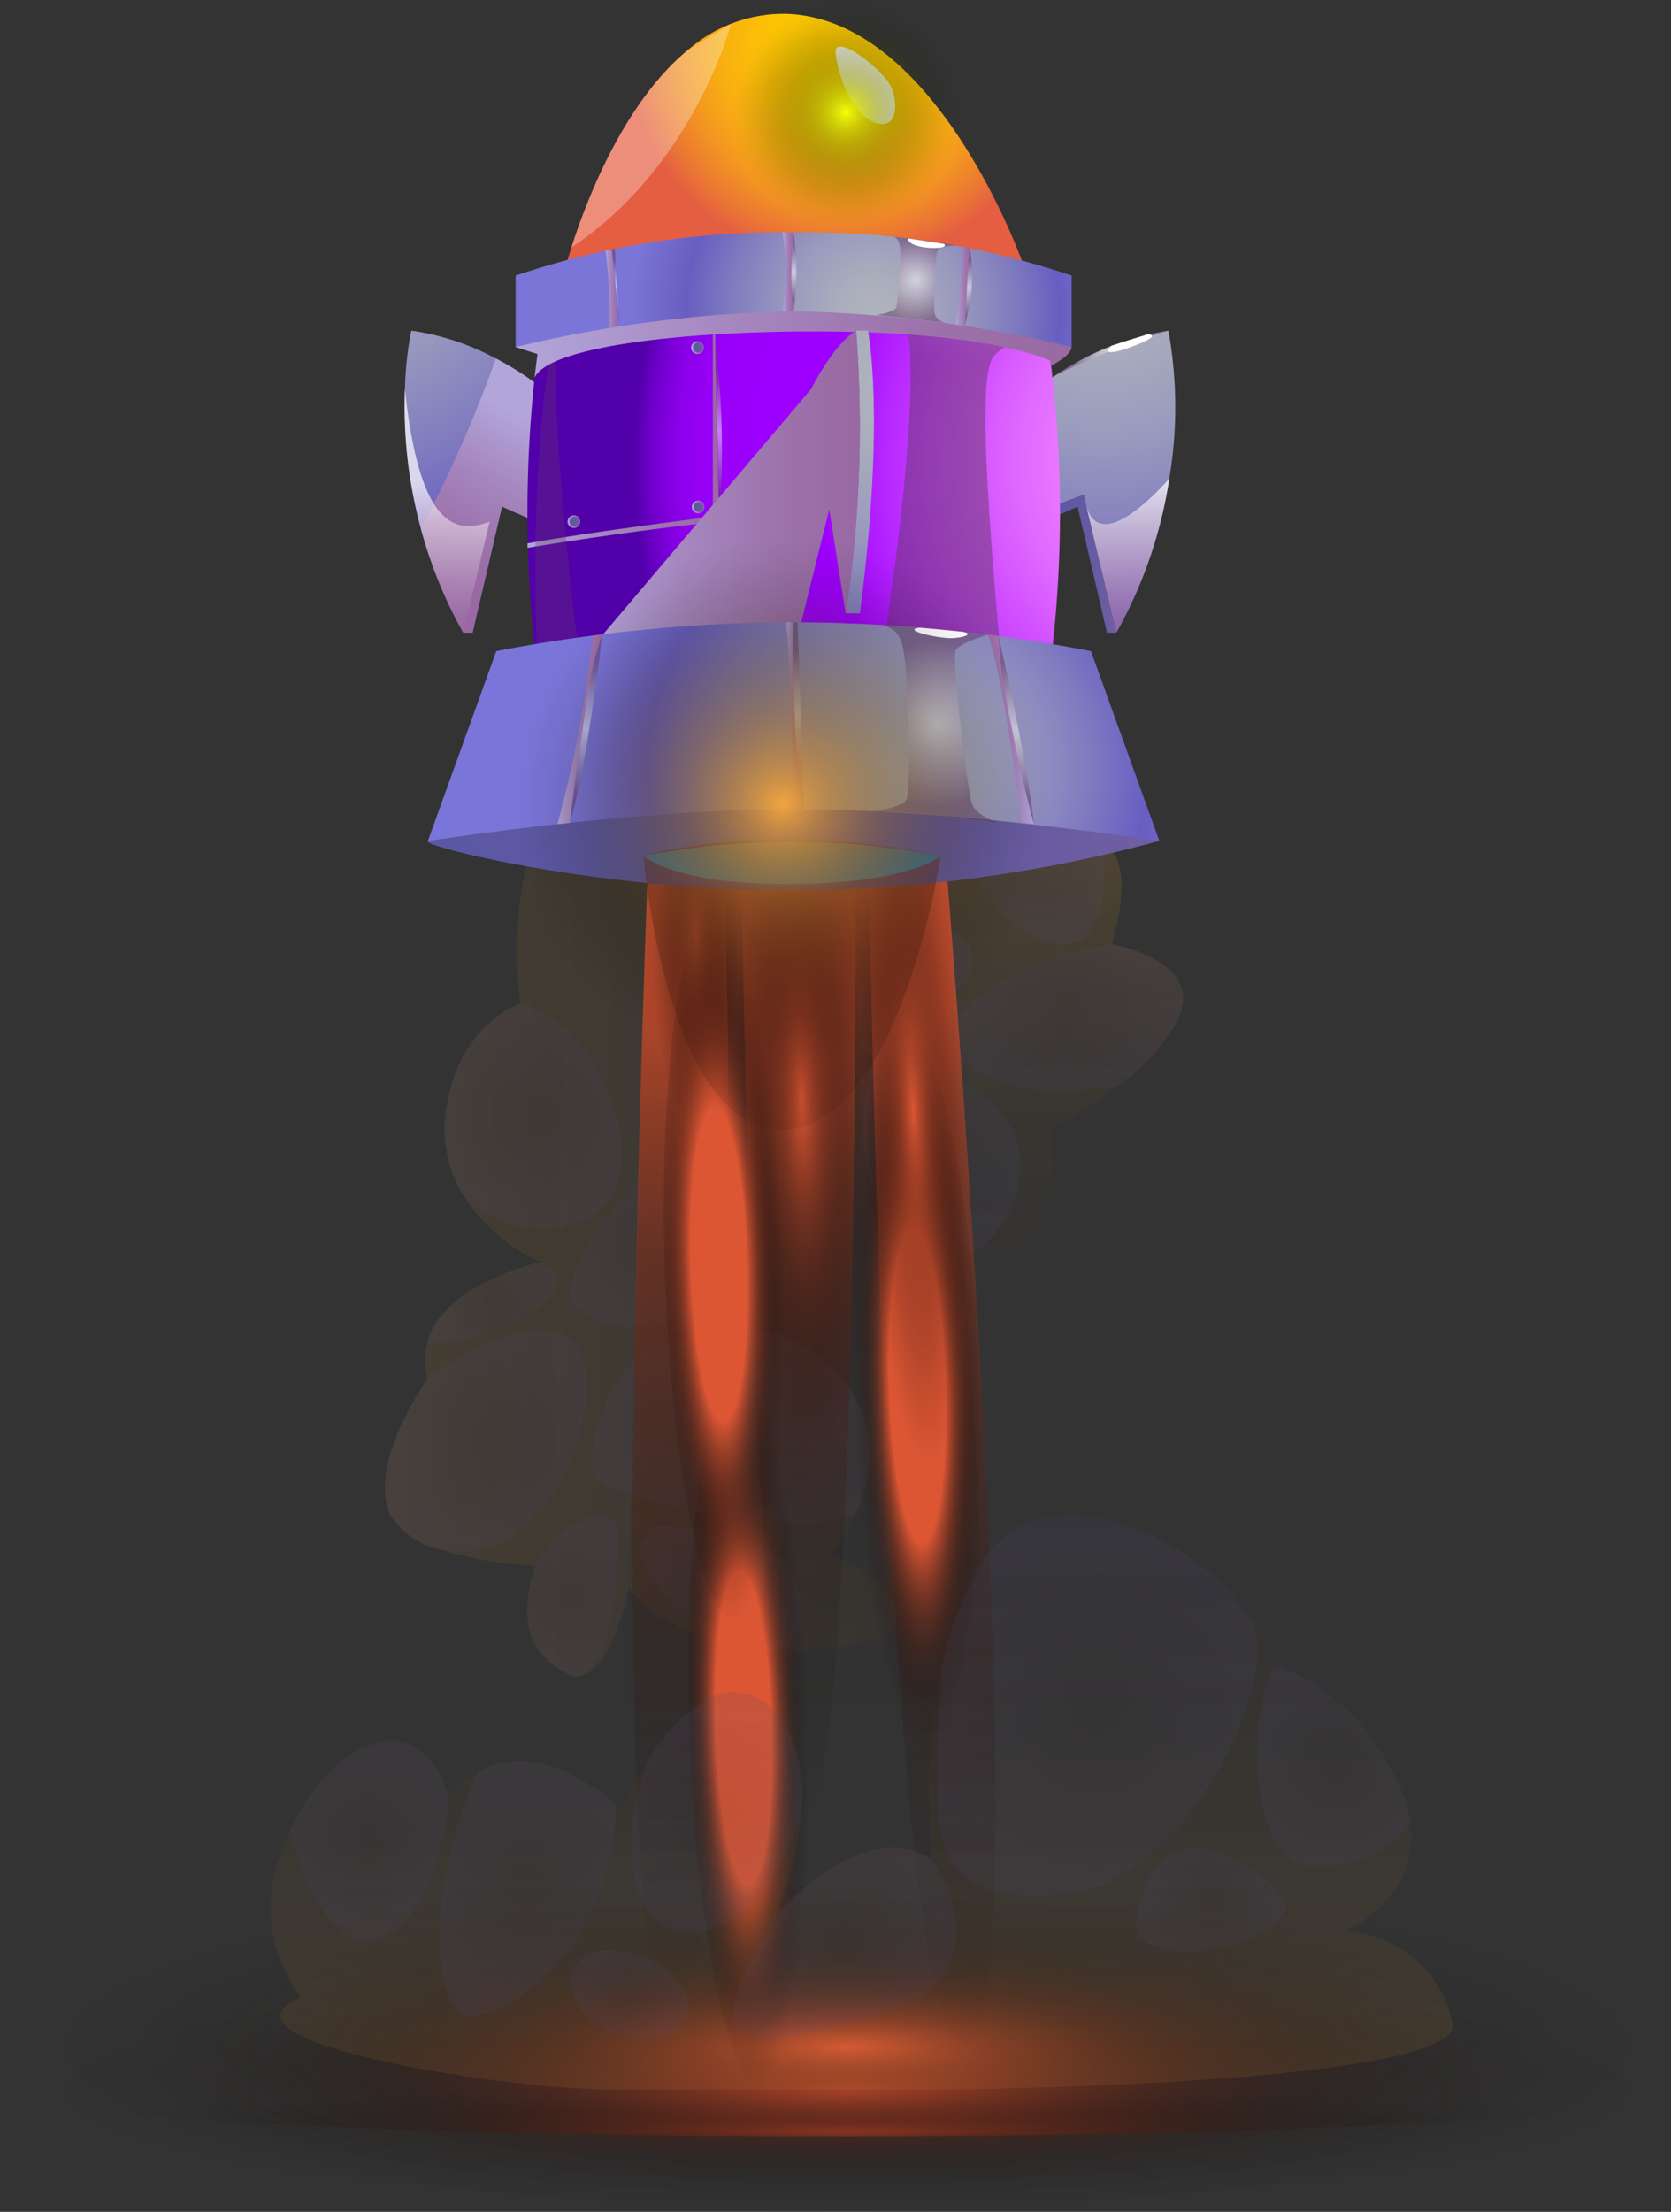 <svg xmlns="http://www.w3.org/2000/svg" xmlns:xlink="http://www.w3.org/1999/xlink" viewBox="0 0 115.408 152.651"><rect x="0" y="0" width="115.408" height="152.651" fill="#333333" stroke="none"/><defs><style>.cls-1{isolation:isolate;}.cls-10,.cls-11,.cls-12,.cls-13,.cls-14,.cls-18,.cls-19,.cls-2,.cls-20,.cls-21,.cls-22,.cls-23,.cls-25,.cls-27,.cls-28,.cls-29,.cls-3,.cls-30,.cls-31,.cls-32,.cls-33,.cls-34,.cls-35,.cls-36,.cls-37,.cls-38,.cls-39,.cls-4,.cls-40,.cls-41,.cls-43,.cls-44,.cls-45,.cls-46,.cls-47,.cls-48,.cls-49,.cls-5,.cls-50,.cls-51,.cls-52,.cls-53,.cls-54,.cls-55,.cls-56,.cls-57,.cls-58,.cls-59,.cls-6,.cls-60,.cls-61,.cls-62,.cls-63,.cls-64,.cls-65,.cls-66,.cls-67,.cls-68,.cls-69,.cls-7,.cls-70,.cls-71,.cls-72,.cls-73,.cls-74,.cls-75,.cls-77,.cls-79,.cls-8,.cls-80,.cls-83,.cls-84,.cls-9{fill-rule:evenodd;}.cls-10,.cls-2,.cls-28{opacity:0.2;}.cls-10,.cls-11,.cls-12,.cls-13,.cls-14,.cls-15,.cls-16,.cls-18,.cls-19,.cls-2,.cls-20,.cls-21,.cls-28,.cls-29,.cls-3,.cls-30,.cls-31,.cls-32,.cls-33,.cls-34,.cls-35,.cls-36,.cls-4,.cls-44,.cls-45,.cls-47,.cls-5,.cls-6,.cls-62,.cls-63,.cls-64,.cls-68,.cls-69,.cls-7,.cls-70,.cls-71,.cls-72,.cls-73,.cls-74,.cls-76,.cls-77,.cls-78,.cls-8,.cls-9{mix-blend-mode:screen;}.cls-2{fill:url(#linear-gradient);}.cls-11,.cls-12,.cls-13,.cls-14,.cls-29,.cls-3,.cls-30,.cls-31,.cls-32,.cls-33,.cls-34,.cls-35,.cls-36,.cls-4,.cls-5,.cls-6,.cls-7,.cls-8,.cls-9{opacity:0.1;}.cls-3{fill:url(#_341);}.cls-4{fill:url(#_341-2);}.cls-5{fill:url(#_341-3);}.cls-6{fill:url(#_341-4);}.cls-7{fill:url(#_341-5);}.cls-8{fill:url(#_341-6);}.cls-9{fill:url(#_341-7);}.cls-10{fill:url(#linear-gradient-2);}.cls-11{fill:url(#_341-8);}.cls-12{fill:url(#_341-9);}.cls-13{fill:url(#_341-10);}.cls-14{fill:url(#_341-11);}.cls-15{fill:url(#radial-gradient);}.cls-16{fill:url(#radial-gradient-2);}.cls-17,.cls-22,.cls-23,.cls-24,.cls-25,.cls-26,.cls-27{mix-blend-mode:color-dodge;}.cls-17{fill:url(#radial-gradient-3);}.cls-18{fill:url(#linear-gradient-3);}.cls-19{fill:url(#linear-gradient-4);}.cls-20{fill:url(#linear-gradient-5);}.cls-21{fill:url(#linear-gradient-6);}.cls-22{fill:url(#radial-gradient-4);}.cls-23{fill:url(#radial-gradient-5);}.cls-24{fill:url(#radial-gradient-6);}.cls-25{fill:url(#radial-gradient-7);}.cls-26{fill:url(#radial-gradient-8);}.cls-27{fill:url(#radial-gradient-9);}.cls-28{fill:url(#linear-gradient-7);}.cls-29{fill:url(#_341-12);}.cls-30{fill:url(#_341-13);}.cls-31{fill:url(#_341-14);}.cls-32{fill:url(#_341-15);}.cls-33{fill:url(#_341-16);}.cls-34{fill:url(#_341-17);}.cls-35{fill:url(#_341-18);}.cls-36{fill:url(#_341-19);}.cls-37{fill:url(#_72);}.cls-38{fill:url(#_119);}.cls-39{fill:url(#_72-2);}.cls-40{fill:url(#_119-2);}.cls-41,.cls-46,.cls-49,.cls-54,.cls-57,.cls-58,.cls-59,.cls-60,.cls-61,.cls-65,.cls-66,.cls-67,.cls-79,.cls-81,.cls-83{mix-blend-mode:multiply;}.cls-41{fill:url(#_3);}.cls-42{fill:url(#_416);}.cls-43{fill:url(#_229);}.cls-44,.cls-45,.cls-62,.cls-63,.cls-64,.cls-68,.cls-69,.cls-70,.cls-71,.cls-72,.cls-77{opacity:0.5;}.cls-44{fill:url(#_494);}.cls-45{fill:url(#_494-2);}.cls-46{fill:url(#_3-2);}.cls-47,.cls-74{opacity:0.3;}.cls-47{fill:url(#_494-3);}.cls-48{fill:url(#_2);}.cls-49{fill:url(#_3-3);}.cls-50{fill:url(#_72-3);}.cls-51{fill:url(#_119-3);}.cls-52{fill:url(#_72-4);}.cls-53{fill:url(#_2-2);}.cls-54{fill:url(#_3-4);}.cls-55{fill:url(#_423);}.cls-56{fill:url(#_10);}.cls-57,.cls-58{opacity:0.71;}.cls-57{fill:url(#_4);}.cls-58{fill:url(#_4-2);}.cls-59{fill:url(#_3-5);}.cls-60{fill:url(#_3-6);}.cls-61{fill:url(#_3-7);}.cls-62{fill:url(#_494-4);}.cls-63{fill:url(#_494-5);}.cls-64{fill:url(#_494-6);}.cls-65{fill:url(#_3-8);}.cls-66{fill:url(#_3-9);}.cls-67{fill:url(#_3-10);}.cls-68{fill:url(#_494-7);}.cls-69{fill:url(#_494-8);}.cls-70{fill:url(#_494-9);}.cls-71{fill:url(#_494-10);}.cls-72{fill:url(#_494-11);}.cls-73{fill:url(#radial-gradient-10);}.cls-74,.cls-75{fill:#fff;}.cls-76{fill:url(#radial-gradient-11);}.cls-77{fill:url(#_494-12);}.cls-78{fill:url(#radial-gradient-12);}.cls-79{fill:url(#_3-11);}.cls-80{fill:url(#_2-3);}.cls-81{fill:url(#_3-12);}.cls-82{fill:url(#_2-4);}.cls-83{fill:url(#_3-13);}.cls-84{fill:url(#_2-5);}</style><linearGradient id="linear-gradient" x1="-4.067" y1="82.605" x2="127.308" y2="85.875" gradientUnits="userSpaceOnUse"><stop offset="0.006" stop-color="#f3a840"/><stop offset="0.03" stop-color="#eca33e" stop-opacity="0.971"/><stop offset="0.394" stop-color="#885e24" stop-opacity="0.56"/><stop offset="0.687" stop-color="#3f2b11" stop-opacity="0.259"/><stop offset="0.895" stop-color="#110c05" stop-opacity="0.072"/><stop offset="1" stop-opacity="0"/></linearGradient><radialGradient id="_341" cx="33.536" cy="99.407" r="7.316" gradientUnits="userSpaceOnUse"><stop offset="0" stop-color="#302e53"/><stop offset="0.191" stop-color="#383661"/><stop offset="1" stop-color="#595499"/></radialGradient><radialGradient id="_341-2" cx="36.835" cy="77.024" r="6.996" xlink:href="#_341"/><radialGradient id="_341-3" cx="44.781" cy="85.6" r="5.704" xlink:href="#_341"/><radialGradient id="_341-4" cx="50.476" cy="98.385" r="8.289" xlink:href="#_341"/><radialGradient id="_341-5" cx="39.555" cy="110.193" r="4.493" xlink:href="#_341"/><radialGradient id="_341-6" cx="49.821" cy="109.595" r="4.979" xlink:href="#_341"/><radialGradient id="_341-7" cx="34.063" cy="89.892" r="3.765" xlink:href="#_341"/><linearGradient id="linear-gradient-2" x1="69.346" y1="51.893" x2="69.346" y2="104.415" xlink:href="#linear-gradient"/><radialGradient id="_341-8" cx="73.623" cy="70.21" r="6.74" xlink:href="#_341"/><radialGradient id="_341-9" cx="62.103" cy="66.895" r="4.463" xlink:href="#_341"/><radialGradient id="_341-10" cx="65.039" cy="79.943" r="6.268" xlink:href="#_341"/><radialGradient id="_341-11" cx="71.654" cy="60.104" r="4.844" xlink:href="#_341"/><radialGradient id="radial-gradient" cx="1620.146" cy="14257.499" r="21.737" gradientTransform="translate(-4242.974 -1977.299) scale(2.655 0.149)" gradientUnits="userSpaceOnUse"><stop offset="0" stop-color="#dd5634"/><stop offset="0.034" stop-color="#cf5131" stop-opacity="0.937"/><stop offset="0.176" stop-color="#993b24" stop-opacity="0.691"/><stop offset="0.319" stop-color="#6a2919" stop-opacity="0.48"/><stop offset="0.461" stop-color="#441a10" stop-opacity="0.307"/><stop offset="0.601" stop-color="#260f09" stop-opacity="0.173"/><stop offset="0.739" stop-color="#110704" stop-opacity="0.077"/><stop offset="0.873" stop-color="#040201" stop-opacity="0.019"/><stop offset="1" stop-opacity="0"/></radialGradient><radialGradient id="radial-gradient-2" cx="1620.146" cy="3999.222" r="21.738" gradientTransform="translate(-4242.974 -1407.481) scale(2.655 0.388)" xlink:href="#radial-gradient"/><radialGradient id="radial-gradient-3" cx="1619.443" cy="2126.673" r="21.738" gradientTransform="translate(-4237.868 -1034.775) scale(2.653 0.553)" xlink:href="#radial-gradient"/><linearGradient id="linear-gradient-3" x1="56.173" y1="60.611" x2="56.173" y2="138.491" gradientUnits="userSpaceOnUse"><stop offset="0" stop-color="#dd5634"/><stop offset="0.064" stop-color="#af4429" stop-opacity="0.79"/><stop offset="0.132" stop-color="#863420" stop-opacity="0.606"/><stop offset="0.205" stop-color="#622617" stop-opacity="0.442"/><stop offset="0.285" stop-color="#431a10" stop-opacity="0.304"/><stop offset="0.371" stop-color="#2b110a" stop-opacity="0.193"/><stop offset="0.468" stop-color="#170906" stop-opacity="0.106"/><stop offset="0.581" stop-color="#0a0402" stop-opacity="0.046"/><stop offset="0.724" stop-color="#020101" stop-opacity="0.01"/><stop offset="1" stop-opacity="0"/></linearGradient><linearGradient id="linear-gradient-4" x1="-110.386" y1="-91.519" x2="-110.386" y2="-11.646" gradientTransform="matrix(0.998, -0.06, 0.06, 0.998, 160.822, 145.473)" gradientUnits="userSpaceOnUse"><stop offset="0" stop-color="#dd5634"/><stop offset="0.082" stop-color="#c54d2e" stop-opacity="0.891"/><stop offset="0.332" stop-color="#80321e" stop-opacity="0.577"/><stop offset="0.559" stop-color="#491c11" stop-opacity="0.329"/><stop offset="0.752" stop-color="#210d08" stop-opacity="0.15"/><stop offset="0.906" stop-color="#090302" stop-opacity="0.04"/><stop offset="1" stop-opacity="0"/></linearGradient><linearGradient id="linear-gradient-5" x1="277.555" y1="247.843" x2="277.555" y2="330.402" gradientTransform="translate(-190.82 -207.616) rotate(4.382)" xlink:href="#linear-gradient-4"/><linearGradient id="linear-gradient-6" x1="55.153" y1="60.296" x2="55.153" y2="126.703" gradientTransform="matrix(1, 0, 0, 1, 0, 0)" xlink:href="#linear-gradient-4"/><radialGradient id="radial-gradient-4" cx="-3051.096" cy="-1350.338" r="6.996" gradientTransform="matrix(0.439, 0.001, -0.006, 1.959, 1379.41, 2713.067)" xlink:href="#linear-gradient-4"/><radialGradient id="radial-gradient-5" cx="-1421.588" cy="-2047.479" r="6.996" gradientTransform="matrix(0.641, -0.018, 0.101, 3.592, 1173.408, 7404.648)" xlink:href="#linear-gradient-4"/><radialGradient id="radial-gradient-6" cx="-1428.235" cy="-2035.657" r="6.996" gradientTransform="matrix(0.642, 0, 0, 3.593, 968.265, 7433.277)" gradientUnits="userSpaceOnUse"><stop offset="0.429" stop-color="#dd5634"/><stop offset="0.475" stop-color="#c54d2e" stop-opacity="0.891"/><stop offset="0.618" stop-color="#80321e" stop-opacity="0.577"/><stop offset="0.748" stop-color="#491c11" stop-opacity="0.329"/><stop offset="0.858" stop-color="#210d08" stop-opacity="0.15"/><stop offset="0.946" stop-color="#090302" stop-opacity="0.04"/><stop offset="1" stop-opacity="0"/></radialGradient><radialGradient id="radial-gradient-7" cx="-1409.995" cy="-2041.883" r="6.996" gradientTransform="matrix(0.641, -0.018, 0.101, 3.592, 1173.408, 7404.648)" xlink:href="#radial-gradient-6"/><radialGradient id="radial-gradient-8" cx="-1429.485" cy="-2044.568" r="6.996" gradientTransform="matrix(0.642, 0, 0, 3.593, 967.363, 7433.312)" xlink:href="#radial-gradient-6"/><radialGradient id="radial-gradient-9" cx="-2501.115" cy="-2059.497" r="6.996" gradientTransform="matrix(0.516, -0.023, 0.161, 3.589, 1685.251, 7410.703)" xlink:href="#linear-gradient-4"/><linearGradient id="linear-gradient-7" x1="59.525" y1="161.465" x2="59.525" y2="86.336" xlink:href="#linear-gradient"/><radialGradient id="_341-12" cx="25.491" cy="127.024" r="6.234" xlink:href="#_341"/><radialGradient id="_341-13" cx="36.439" cy="130.316" r="7.559" xlink:href="#_341"/><radialGradient id="_341-14" cx="49.478" cy="125.071" r="7.209" xlink:href="#_341"/><radialGradient id="_341-15" cx="58.347" cy="134.111" r="7.168" xlink:href="#_341"/><radialGradient id="_341-16" cx="75.779" cy="117.743" r="12.148" xlink:href="#_341"/><radialGradient id="_341-17" cx="92.134" cy="121.907" r="6.144" xlink:href="#_341"/><radialGradient id="_341-18" cx="83.652" cy="131.12" r="4.442" xlink:href="#_341"/><radialGradient id="_341-19" cx="43.497" cy="137.632" r="3.568" xlink:href="#_341"/><radialGradient id="_72" cx="76.145" cy="19.272" r="32.49" gradientUnits="userSpaceOnUse"><stop offset="0" stop-color="#b0b4bc"/><stop offset="0.138" stop-color="#aaadbc"/><stop offset="0.338" stop-color="#9a9abe"/><stop offset="0.575" stop-color="#807bbf"/><stop offset="0.754" stop-color="#685ec1"/><stop offset="0.975" stop-color="#7a75d7"/></radialGradient><linearGradient id="_119" x1="71.755" y1="38.906" x2="77.095" y2="38.906" gradientUnits="userSpaceOnUse"><stop offset="0" stop-color="#5b58a3"/><stop offset="0.439" stop-color="#5f59a3"/><stop offset="0.848" stop-color="#6a5ca2"/><stop offset="0.994" stop-color="#705ea2"/></linearGradient><radialGradient id="_72-2" cx="22.818" cy="13.659" r="32.49" xlink:href="#_72"/><linearGradient id="_119-2" x1="32" y1="38.906" x2="37.34" y2="38.906" xlink:href="#_119"/><linearGradient id="_3" x1="36.551" y1="29.08" x2="30.596" y2="39.759" gradientUnits="userSpaceOnUse"><stop offset="0" stop-color="#b2a5da"/><stop offset="0.406" stop-color="#a585bd"/><stop offset="0.764" stop-color="#9c71aa"/><stop offset="1" stop-color="#9969a3"/></linearGradient><radialGradient id="_416" cx="58.252" cy="3.206" r="14.946" gradientUnits="userSpaceOnUse"><stop offset="0.006" stop-color="#fc0"/><stop offset="0.223" stop-color="#fec902"/><stop offset="0.408" stop-color="#fcbe08"/><stop offset="0.581" stop-color="#f8ad13"/><stop offset="0.748" stop-color="#f29422"/><stop offset="0.907" stop-color="#ea7435"/><stop offset="1" stop-color="#e55e42"/></radialGradient><radialGradient id="_229" cx="83.848" cy="31.86" r="40.073" gradientUnits="userSpaceOnUse"><stop offset="0.006" stop-color="#f9f"/><stop offset="0.093" stop-color="#fb93ff"/><stop offset="0.21" stop-color="#f182ff"/><stop offset="0.343" stop-color="#df67ff"/><stop offset="0.488" stop-color="#c740ff"/><stop offset="0.642" stop-color="#a80fff"/><stop offset="0.684" stop-color="#9e00ff"/><stop offset="0.831" stop-color="#9c00fd"/><stop offset="0.884" stop-color="#9600f6"/><stop offset="0.922" stop-color="#8c00eb"/><stop offset="0.952" stop-color="#7d00da"/><stop offset="0.978" stop-color="#6900c4"/><stop offset="1" stop-color="#5200aa"/></radialGradient><radialGradient id="_494" cx="65.597" cy="-1.231" r="26.374" gradientUnits="userSpaceOnUse"><stop offset="0" stop-color="#fff"/><stop offset="1" stop-color="#623964"/></radialGradient><radialGradient id="_494-2" cx="49.638" cy="29.753" r="4.418" xlink:href="#_494"/><linearGradient id="_3-2" x1="36.428" y1="29.373" x2="49.678" y2="29.373" xlink:href="#_3"/><radialGradient id="_494-3" cx="28.562" cy="32.213" r="6.668" xlink:href="#_494"/><linearGradient id="_2" x1="35.611" y1="22.988" x2="74.014" y2="22.988" gradientUnits="userSpaceOnUse"><stop offset="0" stop-color="#5b58a2"/><stop offset="0.439" stop-color="#5f59a2"/><stop offset="0.848" stop-color="#6a5ca1"/><stop offset="0.994" stop-color="#705ea1"/></linearGradient><linearGradient id="_3-3" x1="35.611" y1="23.26" x2="74.014" y2="23.26" xlink:href="#_3"/><radialGradient id="_72-3" cx="60.272" cy="21.351" r="17.096" xlink:href="#_72"/><linearGradient id="_119-3" x1="29.522" y1="58.313" x2="80.072" y2="58.313" xlink:href="#_119"/><radialGradient id="_72-4" cx="61.269" cy="26.585" r="29.819" xlink:href="#_72"/><linearGradient id="_2-2" x1="56.045" y1="32.574" x2="59.384" y2="32.574" xlink:href="#_2"/><linearGradient id="_3-4" x1="39.638" y1="34.485" x2="59.384" y2="34.485" xlink:href="#_3"/><radialGradient id="_423" cx="61.994" cy="53.091" r="22.911" gradientUnits="userSpaceOnUse"><stop offset="0" stop-color="#b1b5bd"/><stop offset="0.137" stop-color="#abaebd"/><stop offset="0.336" stop-color="#9b9bbf"/><stop offset="0.57" stop-color="#817cc0"/><stop offset="0.754" stop-color="#685ec2"/><stop offset="0.975" stop-color="#7a75d8"/></radialGradient><radialGradient id="_10" cx="54.038" cy="57.612" r="14.952" gradientUnits="userSpaceOnUse"><stop offset="0.006" stop-color="#60daff"/><stop offset="0.182" stop-color="#56d4ff"/><stop offset="0.479" stop-color="#3cc3ff"/><stop offset="0.857" stop-color="#12a8ff"/><stop offset="1" stop-color="#009cff"/></radialGradient><linearGradient id="_4" x1="30.882" y1="43.458" x2="30.882" y2="33.343" gradientUnits="userSpaceOnUse"><stop offset="0" stop-color="#9969a3"/><stop offset="0.134" stop-color="#a175aa"/><stop offset="0.375" stop-color="#b795be"/><stop offset="0.694" stop-color="#d9c8dd"/><stop offset="1" stop-color="#fff"/></linearGradient><linearGradient id="_4-2" x1="77.868" y1="43.458" x2="77.868" y2="33.343" xlink:href="#_4"/><linearGradient id="_3-5" x1="54.299" y1="49.409" x2="55.326" y2="49.409" xlink:href="#_3"/><linearGradient id="_3-6" x1="38.497" y1="50.332" x2="41.593" y2="50.332" xlink:href="#_3"/><linearGradient id="_3-7" x1="1843.108" y1="50.344" x2="1846.283" y2="50.344" gradientTransform="matrix(-1, 0, 0, 1, 1914.516, 0)" xlink:href="#_3"/><radialGradient id="_494-4" cx="55.179" cy="49.409" r="4.579" xlink:href="#_494"/><radialGradient id="_494-5" cx="70.192" cy="50.391" r="4.669" xlink:href="#_494"/><radialGradient id="_494-6" cx="40.477" cy="50.285" r="4.665" xlink:href="#_494"/><linearGradient id="_3-8" x1="54.042" y1="18.758" x2="54.812" y2="18.758" xlink:href="#_3"/><linearGradient id="_3-9" x1="41.825" y1="19.915" x2="42.692" y2="19.915" xlink:href="#_3"/><linearGradient id="_3-10" x1="65.999" y1="19.757" x2="66.981" y2="19.757" xlink:href="#_3"/><radialGradient id="_494-7" cx="42.525" cy="19.837" r="1.909" xlink:href="#_494"/><radialGradient id="_494-8" cx="54.834" cy="18.763" r="1.928" xlink:href="#_494"/><radialGradient id="_494-9" cx="66.883" cy="19.804" r="1.91" xlink:href="#_494"/><radialGradient id="_494-10" cx="64.666" cy="49.96" r="5.708" xlink:href="#_494"/><radialGradient id="_494-11" cx="63.256" cy="19.313" r="2.864" xlink:href="#_494"/><radialGradient id="radial-gradient-10" cx="54.506" cy="45.62" r="37.756" gradientTransform="matrix(1, 0, 0, 1, 0, 0)" xlink:href="#linear-gradient-4"/><radialGradient id="radial-gradient-11" cx="266.87" cy="63.526" r="7.773" gradientTransform="translate(-81.881 -227.971) rotate(45.854)" gradientUnits="userSpaceOnUse"><stop offset="0.006" stop-color="#f3ff09"/><stop offset="0.066" stop-color="#dee908" stop-opacity="0.912"/><stop offset="0.267" stop-color="#9ba306" stop-opacity="0.639"/><stop offset="0.457" stop-color="#646904" stop-opacity="0.411"/><stop offset="0.631" stop-color="#393c02" stop-opacity="0.234"/><stop offset="0.785" stop-color="#1a1b01" stop-opacity="0.106"/><stop offset="0.913" stop-color="#070700" stop-opacity="0.028"/><stop offset="1" stop-opacity="0"/></radialGradient><radialGradient id="_494-12" cx="76.77" cy="24.373" r="2.981" xlink:href="#_494"/><radialGradient id="radial-gradient-12" cx="54.042" cy="55.498" r="18.483" gradientTransform="translate(95.639 -9.85) rotate(76.718)" gradientUnits="userSpaceOnUse"><stop offset="0" stop-color="#f0a540"/><stop offset="0.136" stop-color="#c58735" stop-opacity="0.82"/><stop offset="0.371" stop-color="#805822" stop-opacity="0.532"/><stop offset="0.584" stop-color="#493213" stop-opacity="0.303"/><stop offset="0.767" stop-color="#211709" stop-opacity="0.138"/><stop offset="0.911" stop-color="#090602" stop-opacity="0.037"/><stop offset="1" stop-opacity="0"/></radialGradient><linearGradient id="_3-11" x1="47.736" y1="23.991" x2="48.609" y2="23.991" xlink:href="#_3"/><linearGradient id="_2-3" x1="47.873" y1="23.991" x2="48.566" y2="23.991" xlink:href="#_2"/><linearGradient id="_3-12" x1="47.779" y1="34.987" x2="48.651" y2="34.987" xlink:href="#_3"/><linearGradient id="_2-4" x1="47.915" y1="34.987" x2="48.609" y2="34.987" xlink:href="#_2"/><linearGradient id="_3-13" x1="39.202" y1="35.996" x2="40.075" y2="35.996" xlink:href="#_3"/><linearGradient id="_2-5" x1="39.339" y1="35.996" x2="40.032" y2="35.996" xlink:href="#_2"/></defs><title>ship-3</title><g class="cls-1"><g id="Layer_2" data-name="Layer 2"><g id="Spaceships"><g id="ship-3"><path class="cls-2" d="M54.042,113.918c-7.388,0-10.641-4.323-10.641-4.323s-1.036,6.117-3.65,6.117h0a5.044,5.044,0,0,1-2.776-2.179c-1.186-2.106-.165-5.018-.018-5.411.011-.031.018-.046.018-.046a26.949,26.949,0,0,1-6.854-1.211l0,0a5.264,5.264,0,0,1-3.16-2.3c-1.637-3.565,2.567-9.4,2.567-9.4a4.785,4.785,0,0,1,0-2.594c1.177-4.045,7.815-5.458,7.815-5.458a.058.058,0,0,1-.018-.008,12.573,12.573,0,0,1-5.357-4.64,8.877,8.877,0,0,1-1.083-6.341c1.021-5.579,5.055-6.867,5.055-6.867s-1.973-13.113,5.65-17.008c9.272-4.736,5.5,27.355,5.5,27.355,4.664,3.954,3.149,8.007,1.268,10.559l0,0a14.5,14.5,0,0,1-2.527,2.632.1.1,0,0,0,.018-.009c.055-.027.191-.1.4-.184.02-.007.04-.016.06-.025,1.645-.688,7.138-2.476,11.415,2.086,3.261,3.48,2.533,7.267,1.384,9.794a13.089,13.089,0,0,1-1.817,2.921,7.678,7.678,0,0,1,4.5,3.336C63.216,113.33,57.676,113.918,54.042,113.918Z"/><path class="cls-3" d="M30.119,106.865l0,0a5.264,5.264,0,0,1-3.16-2.3c-1.637-3.565,2.567-9.4,2.567-9.4,6.528-4.607,10.65-4.487,10.954,0S37.284,108.5,30.119,106.865Z"/><path class="cls-4" d="M42.525,81.973c-1.532,3.548-7.584,3.8-10.561.488a8.877,8.877,0,0,1-1.083-6.341c1.021-5.579,5.055-6.867,5.055-6.867C41.448,70.968,44.058,78.426,42.525,81.973Z"/><path class="cls-5" d="M48.351,90.159l0,0c-5.1,2.727-7.537.908-8.71,0s1.9-7.913,7.445-10.559C51.747,83.554,50.232,87.607,48.351,90.159Z"/><path class="cls-6" d="M59.1,104.455c-3.178,2.015-17.559-1.017-18.1-2.745s.91-7.822,4.821-8.913l.007,0a.1.1,0,0,0,.018-.009c.055-.024.2-.089.4-.184.02-.007.04-.016.06-.025,1.645-.688,7.138-2.476,11.415,2.086C60.975,98.141,60.247,101.928,59.1,104.455Z"/><path class="cls-7" d="M39.751,115.712h0a5.044,5.044,0,0,1-2.776-2.179c-1.186-2.106-.165-5.018-.018-5.411.011-.031.018-.046.018-.046,2.11-3.729,5.084-3.818,5.552-2.954S42.69,115.523,39.751,115.712Z"/><path class="cls-8" d="M52.056,106.53c-5.491-1.2-7.146-2.092-7.743,0s4.363,6.912,8.389,7.367S55.966,107.388,52.056,106.53Z"/><path class="cls-9" d="M29.524,92.567c1.177-4.045,7.815-5.458,7.815-5.458C42.052,88.878,32.244,93.433,29.524,92.567Z"/><path class="cls-10" d="M81.372,70.337a13.33,13.33,0,0,1-3.9,4.42h0a33.461,33.461,0,0,1-4.962,3.2s2.259,9.351-6.836,9.351a3.941,3.941,0,0,1-1.861-.494l-.007,0c-3.169-1.7-5.5-7.549-3.356-13.739A8.779,8.779,0,0,1,57.3,69.5l0,0a4.114,4.114,0,0,1,.282-3.735c2.223-3.879,6.759-2.224,7.178-2.062l.031.012a14.449,14.449,0,0,1,2.441-6.259,6.708,6.708,0,0,1,2.31-1.955c3.949-1.959,6.41,2.661,6.488,2.812l0,0c2.67.729.771,6.855.771,6.855S83.243,66.259,81.372,70.337Z"/><path class="cls-11" d="M81.372,70.337a13.33,13.33,0,0,1-3.9,4.42h0c-6.812,1.514-11.011-.787-11.829-2.515S68.553,66.6,76.8,65.169C76.8,65.169,83.243,66.259,81.372,70.337Z"/><path class="cls-12" d="M65.532,68.786c-2.8,1.91-7.114,2.519-8.231.715l0,0a4.114,4.114,0,0,1,.282-3.735c2.223-3.879,6.759-2.224,7.178-2.062l.031.012C67.371,64.784,68.331,66.876,65.532,68.786Z"/><path class="cls-13" d="M63.813,86.816l-.007,0c-3.169-1.7-5.5-7.549-3.356-13.739,1.919-.742,7.648,1.417,9.467,4.884S68.8,88.007,63.813,86.816Z"/><path class="cls-14" d="M72.51,65.057c-2.865-.819-6.216-4.588-5.281-7.6l0-.008a6.708,6.708,0,0,1,2.31-1.955c3.949-1.959,6.41,2.661,6.488,2.812l0,0C76.8,62.943,75.374,65.875,72.51,65.057Z"/><ellipse class="cls-15" cx="57.704" cy="144.217" rx="57.704" ry="3.234"/><ellipse class="cls-16" cx="57.704" cy="144.217" rx="57.704" ry="8.434"/><ellipse class="cls-17" cx="57.704" cy="140.637" rx="57.66" ry="12.014"/><polygon class="cls-18" points="44.771 59.303 42.525 141.739 69.82 141.739 64.978 59.066 44.771 59.303"/><path class="cls-19" d="M50.04,59.043l-5.269.239s-3.234,79.487,1.613,79.2C52.037,138.138,50.04,59.043,50.04,59.043Z"/><path class="cls-20" d="M60,58.824l5.3.226s6.836,82.576,1.279,82.151S60,58.824,60,58.824Z"/><path class="cls-21" d="M59.092,59.066l-7.883.151s.729,65.655,4.359,65.655C59.384,124.872,59.092,59.066,59.092,59.066Z"/><path class="cls-22" d="M51.083,63.763c-.024,7.568-1.42,13.7-3.117,13.693s-3.053-6.145-3.028-13.713,1.42-13.7,3.117-13.693S51.108,56.2,51.083,63.763Z"/><path class="cls-23" d="M59.64,76.383c.39,13.877-1.3,25.183-3.781,25.252s-4.8-11.123-5.192-25,1.3-25.183,3.78-25.252S59.25,62.506,59.64,76.383Z"/><ellipse class="cls-24" cx="52.083" cy="119.09" rx="4.488" ry="25.136" transform="translate(-3.325 1.51) rotate(-1.61)"/><path class="cls-25" d="M67.639,96.276c.39,13.877-1.3,25.183-3.781,25.252s-4.8-11.123-5.192-25,1.3-25.183,3.78-25.252S67.249,82.4,67.639,96.276Z"/><ellipse class="cls-26" cx="50.382" cy="87.109" rx="4.488" ry="25.136" transform="translate(-2.428 1.45) rotate(-1.61)"/><path class="cls-27" d="M66.62,75.958c.621,13.868-.492,25.183-2.486,25.272S60.019,90.15,59.4,76.281s.492-25.183,2.487-25.273S66,62.089,66.62,75.958Z"/><path class="cls-28" d="M96.573,123.076a9.173,9.173,0,0,1,.841,2.737l0,0C98.11,131.047,93,133.2,93,133.2s5.95.447,7.316,6.382c1,4.347-34.784,4.632-34.784,4.632H42.258c-7.546,0-28.484-3.345-21.485-6.368a10.291,10.291,0,0,1-1.427-9.808q.287-.834.636-1.595c2.905-6.388,9.007-9.134,11.018-2.4a6.554,6.554,0,0,1,2.033-1.782c1.828-1.029,4.872-1.51,9.495,2.211.143.115.288.233.434.357a23.742,23.742,0,0,1,1.778-3.322,12.706,12.706,0,0,1,4.134-4.273c3.074-1.718,6.953,1.3,6.474,7.859a24.3,24.3,0,0,1-1.775,7.113c.163-.188,6.035-6.95,10.781-3.9a44.432,44.432,0,0,1,.725-13.405V114.9a23.61,23.61,0,0,1,2.805-7.173c3.679-5.972,14.091-2.723,18.658,4.245l0,0a14.948,14.948,0,0,1,1.535,3.031S93.278,116.124,96.573,123.076Z"/><path class="cls-29" d="M19.982,126.445c2.905-6.388,9.007-9.134,11.018-2.4C30.5,132.5,23.966,140.035,19.982,126.445Z"/><path class="cls-30" d="M32.776,139.1c-3.219.261-3.337-8.936.257-16.83,1.828-1.029,4.872-1.51,9.495,2.211C42.57,133.358,35.98,138.838,32.776,139.1Z"/><path class="cls-31" d="M55.348,125.1a11.513,11.513,0,0,1-.754,2.075c-5.156,10.834-14.272,6.548-9.854-5.661a12.706,12.706,0,0,1,4.134-4.273C51.948,115.522,55.827,118.537,55.348,125.1Z"/><path class="cls-32" d="M60.616,139.1c-10.035,2.966-12.717,2.389-7.045-6.889l0,0c.163-.188,6.035-6.95,10.781-3.9C64.354,128.312,70.035,136.317,60.616,139.1Z"/><path class="cls-33" d="M86.543,111.972l0,0c1.812,4.233-4.673,18.321-13.535,18.858-8.975.542-8.758-3.7-7.931-15.927V114.9a23.61,23.61,0,0,1,2.805-7.173C71.564,101.755,81.976,105,86.543,111.972Z"/><path class="cls-34" d="M96.573,123.076a9.173,9.173,0,0,1,.841,2.737l0,0c-1.531,2.45-4.806,3.163-7.128,2.959C86,128.4,86.3,117.225,88.08,115.007,88.08,115.007,93.278,116.124,96.573,123.076Z"/><path class="cls-35" d="M78.509,132.277c1.332-7.9,7.948-4.063,10.06-1.4C90.826,133.722,77.707,137.035,78.509,132.277Z"/><path class="cls-36" d="M42.242,134.62c-4.5-.209-3.363,5.909,2.029,6.027S47.951,134.885,42.242,134.62Z"/><path class="cls-37" d="M80.758,33.032A31.456,31.456,0,0,1,77.1,43.663l-2.118-8.915,0-.01-.139-.589-3.081,1.162v-8.59a19.819,19.819,0,0,1,8.934-3.9A29.685,29.685,0,0,1,80.758,33.032Z"/><polygon class="cls-38" points="76.453 43.663 77.095 43.663 74.836 34.148 71.755 35.312 71.755 36.133 74.425 34.97 76.453 43.663"/><path class="cls-39" d="M37.34,26.721v8.59l-3.081-1.162L32,43.663a31.174,31.174,0,0,1-2.932-7.175,32.628,32.628,0,0,1-1.1-9.656,23.569,23.569,0,0,1,.441-4.013,17.513,17.513,0,0,1,5.841,1.926A19.924,19.924,0,0,1,37.34,26.721Z"/><polygon class="cls-40" points="37.34 35.311 37.34 36.133 34.67 34.97 32.641 43.663 32 43.663 34.259 34.149 37.34 35.311"/><path class="cls-41" d="M37.34,26.721v9.412L34.67,34.97l-2.029,8.693H32a31.174,31.174,0,0,1-2.932-7.175,88.762,88.762,0,0,0,5.179-11.743A19.924,19.924,0,0,1,37.34,26.721Z"/><path class="cls-42" d="M70.728,18.4,38.9,19.019s.183-.745.563-1.932v0c1.052-3.29,3.619-9.977,8.032-13.624l0,0a10.074,10.074,0,0,1,6.5-2.51C64.67.947,70.728,18.4,70.728,18.4Z"/><path class="cls-43" d="M72.644,45.05H36.98a86.435,86.435,0,0,1,.136-20.623c.222-1.7.411-2.67.411-2.67L54.812,19.7l6.983.83,4.922.585h0l5.379.639A83.509,83.509,0,0,1,72.644,45.05Z"/><path class="cls-44" d="M69.13,45.46c-1.107-12.428-1.431-19.1-.609-20.715.493-.97,4-2.253,4-2.253L60.049,19.757c1.861,1.436,2.7,2.255,2.807,4.616.32,6.951-1.883,20.42-1.883,20.42Z"/><path class="cls-45" d="M49.4,23.51A63.128,63.128,0,0,1,49.678,36Z"/><path class="cls-46" d="M49.233,21.073V35.654s-8.326,1.027-12.8,1.848v.308S43.312,36.647,49.678,36c0,0-.342-11.808-.274-15.06Z"/><path class="cls-47" d="M40.021,45.05l-2.9.41c-.7-14.683,1.265-23.514,1.265-23.514C38.028,29.408,39.735,43.682,40.021,45.05Z"/><path class="cls-48" d="M35.611,23.948l1.505.479.064-.479A73.641,73.641,0,0,1,54.8,22.1a60.48,60.48,0,0,1,17.712,2.327l.1.818s1.4-.749,1.4-1.3A61.9,61.9,0,0,0,54.8,20.731,61.577,61.577,0,0,0,35.611,23.948Z"/><path class="cls-49" d="M35.611,23.948s2.875-3.491,19.2-3.491,19.2,3.491,19.2,3.491-.04.44-.722.868l-.681.429-.069-.356s-3.153-1.511-11.415-1.9c-10.114-.477-23.027.522-24.206,3.076l.2-1.637Z"/><path class="cls-50" d="M54.812,16.042a57.108,57.108,0,0,0-19.2,2.977v4.929a89.236,89.236,0,0,1,19.2-2.464,89.239,89.239,0,0,1,19.2,2.464V19.019A57.115,57.115,0,0,0,54.812,16.042Z"/><path class="cls-51" d="M29.552,58.039c-.719.274,11.467,3.423,25.26,3.423a98.5,98.5,0,0,0,25.26-3.423S69.7,55.164,53.135,55.164,29.552,58.039,29.552,58.039Z"/><path class="cls-52" d="M59.384,42.329h-.978l.719-19.51h.822S61.174,28.764,59.384,42.329Z"/><path class="cls-53" d="M56.045,26.823s1.445-2.96,3.08-4a85.455,85.455,0,0,1-.719,19.51l-1.129-7.188-1.232.2Z"/><path class="cls-54" d="M59.125,22.819c-1.635,1.044-3.08,4-3.08,4L39.638,46.151l15.174-1.1,2.465-9.91,1.129,7.188A85.455,85.455,0,0,0,59.125,22.819Z"/><path class="cls-55" d="M75.349,44.939a109.967,109.967,0,0,0-20.537-1.994,109.963,109.963,0,0,0-20.536,1.994l-4.724,13.1c16.738-2.464,25.26-2.156,25.26-2.156s8.523-.308,25.26,2.156Z"/><path class="cls-56" d="M44.441,59.066a55.074,55.074,0,0,1,20.537,0s-1.943,1.855-10.166,1.951S44.441,59.066,44.441,59.066Z"/><path class="cls-57" d="M33.82,36v0L32,43.663a32.1,32.1,0,0,1-4.035-16.831C28.92,35.915,31.212,37.026,33.82,36Z"/><path class="cls-58" d="M80.758,33.032A31.456,31.456,0,0,1,77.1,43.663l-2.118-8.915C75.811,38.221,79.53,34.41,80.758,33.032Z"/><path class="cls-59" d="M54.3,42.945a65.6,65.6,0,0,1,0,12.928h1.027s-.822-10.224-.514-12.928Z"/><path class="cls-60" d="M40.936,43.865A79.782,79.782,0,0,1,38.5,56.881l.865-.094s1.062-9.722,2.231-13Z"/><path class="cls-61" d="M68.976,43.9a79.271,79.271,0,0,0,2.432,12.979l-.865-.094s-1.141-9.7-2.31-12.98Z"/><path class="cls-62" d="M54.812,42.945h.274s.123,2.962.24,6.879.242,6.049.242,6.049h-.242s-.374-3.414-.477-7.452S54.812,42.945,54.812,42.945Z"/><path class="cls-63" d="M68.976,43.9s2.05,8.979,2.432,12.979c0,0-.75-2.7-1.588-6.916A36.539,36.539,0,0,1,68.976,43.9Z"/><path class="cls-64" d="M41.593,43.783s-.979,8.774-2.231,13c0,0,.487-3.94,1.072-7.813A24.151,24.151,0,0,1,41.593,43.783Z"/><path class="cls-65" d="M54.042,16.026a17.3,17.3,0,0,1,0,5.463l.77,0a25.483,25.483,0,0,1,0-5.442Z"/><path class="cls-66" d="M41.825,17.281a36.485,36.485,0,0,1,.267,5.357l.6-.1-.434-5.348Z"/><path class="cls-67" d="M66.981,17.116l-.357,5.376L66,22.4a44.745,44.745,0,0,0,.491-5.374Z"/><polygon class="cls-68" points="42.258 17.192 42.466 17.15 42.793 22.525 42.258 17.192"/><path class="cls-69" d="M54.812,16.042a19.354,19.354,0,0,1,0,5.442,14.9,14.9,0,0,1-.156-2.77C54.7,17.016,54.812,16.042,54.812,16.042Z"/><path class="cls-70" d="M66.981,17.116a10.054,10.054,0,0,1,.153,2.391,12.906,12.906,0,0,1-.51,2.985s.1-1.522.177-3.139S66.981,17.116,66.981,17.116Z"/><path class="cls-71" d="M60.951,43.134c1.22.392,1.494.872,1.665,3.952s.24,7.53,0,8.078S60.357,56,60.357,56a75.065,75.065,0,0,1,8.619.792s-1.517-.459-1.833-1.281S65.719,45.443,66,44.9s2.234-1.089,2.234-1.089-1.8-.235-3.925-.42S60.951,43.134,60.951,43.134Z"/><path class="cls-72" d="M61.64,16.333s.463-.06.54.915a24.882,24.882,0,0,1-.27,3.945c-.089.368-1.4.55-1.4.55s2.934.269,4.789.551c0,0-.606-.143-.735-.631s-.025-4.423.283-4.547A5.747,5.747,0,0,1,66,16.934s-1.076-.2-2.357-.366S61.64,16.333,61.64,16.333Z"/><path class="cls-73" d="M44.441,59.066s1.524,18.894,9.6,18.894S64.978,59.066,64.978,59.066,54.367,56.533,44.441,59.066Z"/><path class="cls-74" d="M50.487,1.637S47.951,11.45,39.459,17.085c1.052-3.29,3.619-9.977,8.032-13.624l0,0Z"/><path class="cls-75" d="M57.714,3.719c.312,2.23,1.415,4.365,2.8,4.775s1.539-1.129,1.077-2.387S57.484,2.077,57.714,3.719Z"/><circle class="cls-76" cx="58.406" cy="7.774" r="7.773" transform="translate(9.932 41.269) rotate(-42.225)"/><path class="cls-77" d="M80.689,22.819a50.731,50.731,0,0,0-7.837,3.109,19.047,19.047,0,0,1,3.918-2.069A37.491,37.491,0,0,1,80.689,22.819Z"/><path class="cls-75" d="M76.77,23.859c-1.013.979,1.471.123,2.462-.39.762-.394,0-.389,0-.389Z"/><path class="cls-75" d="M63.506,43.319c-1.335.173,1.472.789,2.362.721s1.432-.352.419-.458S63.506,43.319,63.506,43.319Z"/><path class="cls-75" d="M62.723,16.453c-.072.786,3.076.821,2.46.376Z"/><circle class="cls-78" cx="54.042" cy="55.498" r="18.483" transform="translate(-12.387 95.343) rotate(-76.718)"/><path class="cls-79" d="M48.609,23.991a.437.437,0,1,1-.437-.436A.437.437,0,0,1,48.609,23.991Z"/><path class="cls-80" d="M48.566,23.991a.347.347,0,1,1-.347-.347A.346.346,0,0,1,48.566,23.991Z"/><circle class="cls-81" cx="48.215" cy="34.987" r="0.436"/><circle class="cls-82" cx="48.262" cy="34.987" r="0.347"/><path class="cls-83" d="M40.075,36a.437.437,0,1,1-.437-.436A.437.437,0,0,1,40.075,36Z"/><path class="cls-84" d="M40.032,36a.347.347,0,1,1-.347-.346A.347.347,0,0,1,40.032,36Z"/></g></g></g></g></svg>